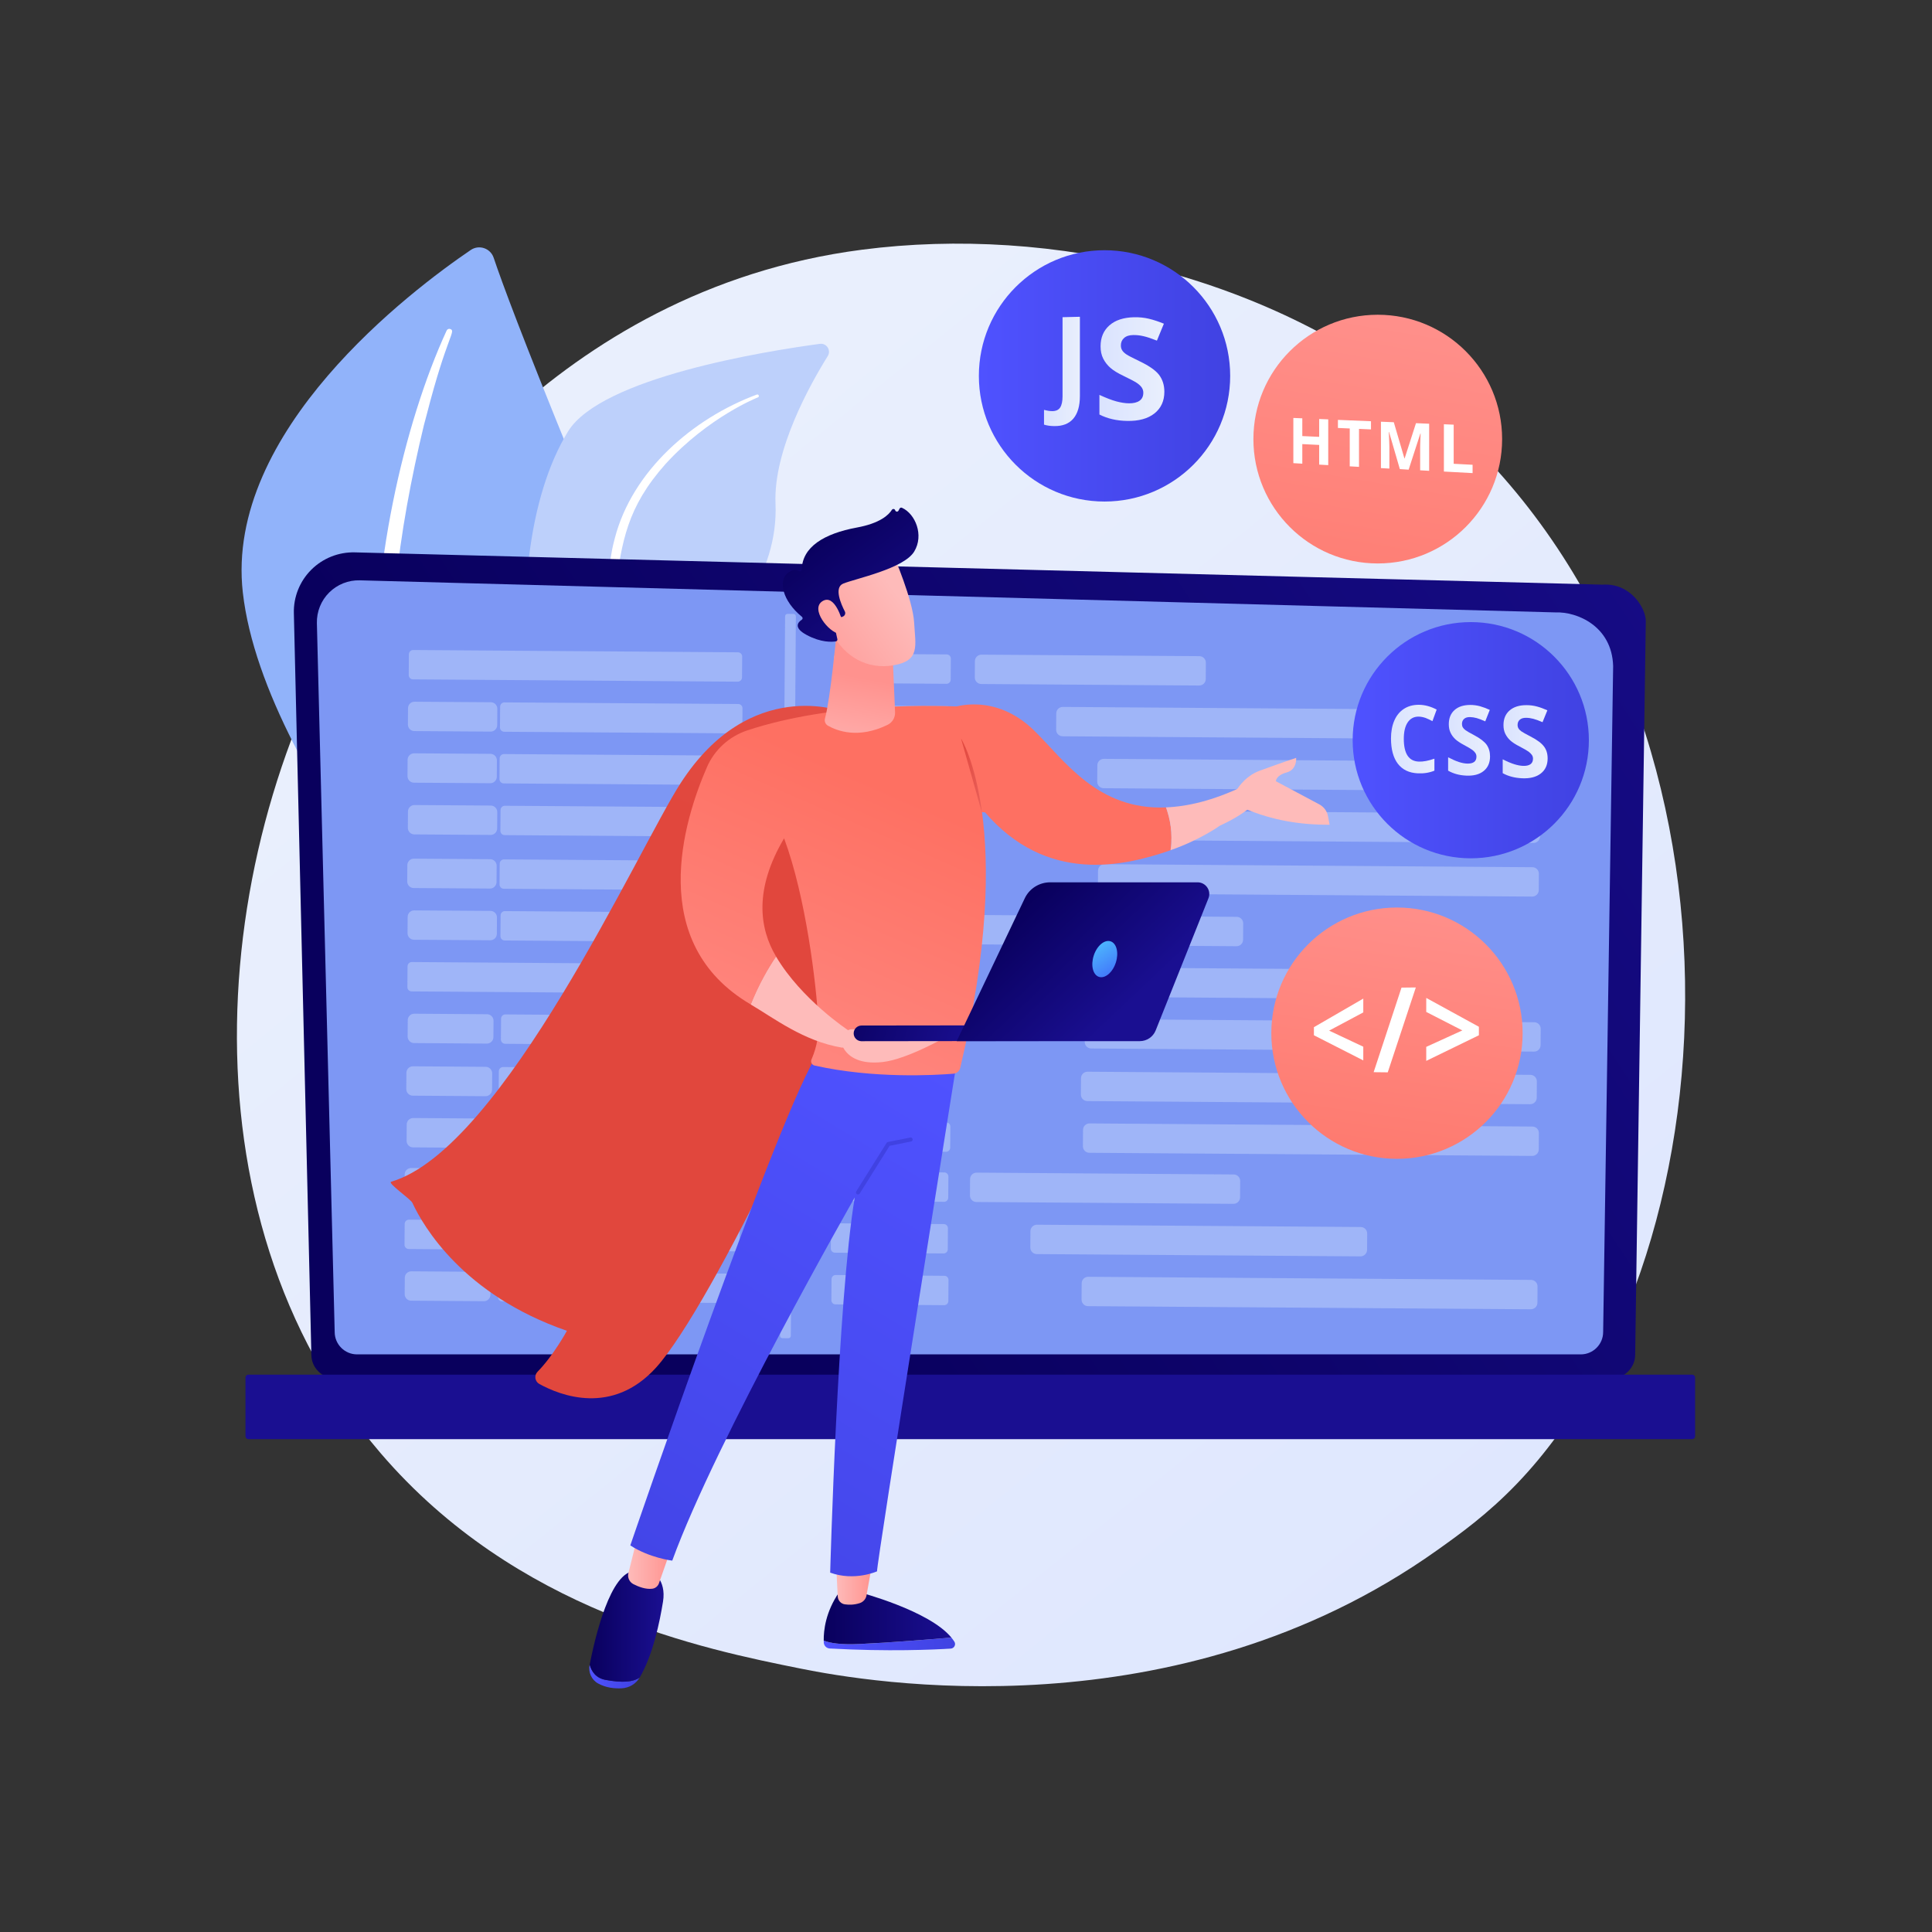 <?xml version="1.0" encoding="utf-8"?>
<!-- Generator: Adobe Illustrator 25.2.1, SVG Export Plug-In . SVG Version: 6.00 Build 0)  -->
<svg version="1.1" xmlns="http://www.w3.org/2000/svg" xmlns:xlink="http://www.w3.org/1999/xlink" x="0px" y="0px"
	 viewBox="0 0 3710 3710" enable-background="new 0 0 3710 3710" xml:space="preserve">
<rect x="0" y="0" width="3710" height="3710" fill="#333333" stroke="none"/>
<g id="Background">
</g>
<g id="Illustration">
	<g>
		<linearGradient id="SVGID_1_" gradientUnits="userSpaceOnUse" x1="3588.721" y1="4063.538" x2="1115.368" y2="991.789">
			<stop  offset="0" style="stop-color:#DAE3FE"/>
			<stop  offset="1" style="stop-color:#E9EFFD"/>
		</linearGradient>
		<path fill="url(#SVGID_1_)" d="M2913.6,2848.4c-57.1,59.6-111.1,98-153.8,128.4c-501.8,357-1095.6,252.9-1221.8,227.5
			c-186.4-37.5-546.6-110.1-807-413.7c-394-459.4-332.7-1183.2-27-1660.9c55.9-87.4,351.2-572.4,951.4-650.2
			c363.2-47.1,786.6,47.9,1093.2,302.6C3392.2,1316.7,3346.4,2396.7,2913.6,2848.4z"/>
		<g>
			<g>
				<path fill="#91B3FA" d="M977,1999.8c0,0-130-280.1-32.6-412.6c97.4-132.5,324.6-287.8,157-698.2
					C1003.2,648.7,963.8,542.1,948,495c-6.2-18.4-28.1-25.8-44.1-14.9c-113.3,77-472.7,347.4-437.6,657.7
					C507.9,1505.7,977,1999.8,977,1999.8z"/>
				<path fill="#FFFFFF" d="M857.7,634.7c-82.9,179.9-146.5,462-136.9,712.3c4.6,39.9,5.9,128.5,50.3,267.7
					c36.2,116.4,93.4,231.1,141.9,302.4c3.1,4.5,9.2,5.7,13.7,2.6c7.7-5.3,2.7-13.9,2.7-13.6c-74.6-125.4-139.6-293.7-165.9-459.6
					c-30.4-204.6,2.3-429.9,50.5-630l5.3-19.9c38.9-151.6,57-160.5,45.4-164.8C861.9,630.8,858.9,632.1,857.7,634.7z"/>
			</g>
			<g>
				<path fill="#BDD0FB" d="M1084.5,2097.1c-16,15.6,3.5-323.2-62.3-738.3c-31-195.6-7.9-406.3,68.8-530.6
					c63.9-103.4,379.3-153.9,483.3-167.9c13-1.8,22.2,12.4,15.2,23.5c-34.2,54.9-104.6,180.9-100.3,283.4
					c5.7,135.2-86.4,252.3-185,307.9c-98.5,55.6-150.4,95.4-147,280.8C1160.9,1741.4,1130.1,2052.9,1084.5,2097.1z"/>
				<path fill="#FFFFFF" d="M1453.3,757.7c-123.6,46-239.4,146.9-272.8,276.3l-3.1,12.3c-7.1,28.8-35.9,226.7-36.7,383.3
					c0,2,1.6,3.5,3.5,3.6c3.3,0,3.7-3.8,3.6-3.4c6.6-90.5,20.6-206.9,33.3-294.8c13.1-95.6,22.9-160.7,96.8-243.9
					c82.8-90.8,177.9-128.3,177.7-128.1c1.4-0.6,2.1-2.3,1.4-3.7C1456.3,757.8,1454.7,757.1,1453.3,757.7z"/>
			</g>
		</g>
		<g>
			<linearGradient id="SVGID_2_" gradientUnits="userSpaceOnUse" x1="1278.108" y1="2249.547" x2="3690.275" y2="652.884">
				<stop  offset="0" style="stop-color:#09005D"/>
				<stop  offset="1" style="stop-color:#1A0F91"/>
			</linearGradient>
			<path fill="url(#SVGID_2_)" d="M597.9,2601.4c0,24.9,20.4,45.3,45.3,45.3h2451.5c24.9,0,45.3-20.4,45.3-45.3l20.4-1408.8
				c0-24.9-29.3-73.5-83.1-69.9l-2395.8-62c-31.3-0.8-61.5,11.2-83.7,33.3c-22.2,22.1-34.3,52.3-33.5,83.5L597.9,2601.4z"/>
			<path fill="#7D97F4" d="M642.7,2557.9c0,23.6,19.3,42.9,42.9,42.9h2350c23.6,0,42.9-19.3,42.9-42.9l19.2-1278.9
				c-2.3-77-69.7-104.6-110.6-103l-2296.2-61.6c-22-0.6-43.2,7.9-58.8,23.4s-24.1,36.8-23.6,58.8L642.7,2557.9z"/>
			<linearGradient id="SVGID_3_" gradientUnits="userSpaceOnUse" x1="1863.213" y1="1707.035" x2="1863.213" y2="2305.2">
				<stop  offset="0" style="stop-color:#09005D"/>
				<stop  offset="1" style="stop-color:#1A0F91"/>
			</linearGradient>
			<path fill="url(#SVGID_3_)" d="M477.1,2763.6h2772.3c3.1,0,5.7-2.5,5.7-5.7v-112.5c0-3.1-2.5-5.7-5.7-5.7H477.1
				c-3.1,0-5.7,2.5-5.7,5.7V2758C471.4,2761.1,474,2763.6,477.1,2763.6z"/>
			<g>
				<path opacity="0.53" fill="#BDD0FB" d="M1416.6,1309l-623.5-4.4c-4.6,0-8.3-3.8-8.2-8.3l0.3-39.9c0-4.6,3.8-8.3,8.3-8.2
					l623.5,4.4c4.6,0,8.3,3.8,8.2,8.3l-0.3,39.9C1424.9,1305.4,1421.2,1309,1416.6,1309z"/>
				<path opacity="0.53" fill="#BDD0FB" d="M1817.6,1313.1l-208.7-1.5c-4.4,0-7.9-3.6-7.9-8l0.3-40.5c0-4.4,3.6-7.9,8-7.9l208.7,1.5
					c4.4,0,7.9,3.6,7.9,8l-0.3,40.5C1825.5,1309.6,1822,1313.1,1817.6,1313.1z"/>
				<path opacity="0.53" fill="#BDD0FB" d="M2302.7,1316.4l-418.3-2.9c-7,0-12.6-5.7-12.5-12.7l0.2-31.2c0-7,5.7-12.6,12.7-12.5
					l418.3,2.9c7,0,12.6,5.7,12.5,12.7l-0.2,31.2C2315.4,1310.9,2309.7,1316.5,2302.7,1316.4z"/>
				<path opacity="0.53" fill="#BDD0FB" d="M942.1,1404.9l-146.3-1c-7,0-12.6-5.7-12.5-12.7l0.2-31.2c0-7,5.7-12.6,12.7-12.5
					l146.3,1c7,0,12.6,5.7,12.5,12.7l-0.2,31.2C954.8,1399.3,949.1,1404.9,942.1,1404.9z"/>
				<path opacity="0.53" fill="#BDD0FB" d="M1417.2,1408.3l-448.9-3.1c-4.6,0-8.3-3.8-8.2-8.3l0.3-39.9c0-4.6,3.8-8.3,8.3-8.2
					l448.9,3.1c4.6,0,8.3,3.8,8.2,8.3l-0.3,39.9C1425.5,1404.7,1421.7,1408.3,1417.2,1408.3z"/>
				<path opacity="0.53" fill="#BDD0FB" d="M1818.7,1412.4l-208.7-1.5c-4.4,0-7.9-3.6-7.9-8l0.3-40.5c0-4.4,3.6-7.9,8-7.9l208.7,1.5
					c4.4,0,7.9,3.6,7.9,8l-0.3,40.5C1826.7,1408.9,1823.1,1412.4,1818.7,1412.4z"/>
				<path opacity="0.53" fill="#BDD0FB" d="M2665.1,1418.3l-624.5-4.4c-7,0-12.6-5.7-12.5-12.7l0.2-31.2c0-7,5.7-12.6,12.7-12.5
					l624.5,4.4c7,0,12.6,5.7,12.5,12.7l-0.2,31.2C2677.8,1412.7,2672.1,1418.3,2665.1,1418.3z"/>
				<path opacity="0.53" fill="#BDD0FB" d="M941.3,1504l-146.3-1c-7,0-12.6-5.7-12.5-12.7l0.2-31.2c0-7,5.7-12.6,12.7-12.5l146.3,1
					c7,0,12.6,5.7,12.5,12.7l-0.2,31.2C954,1498.5,948.3,1504.1,941.3,1504z"/>
				<path opacity="0.53" fill="#BDD0FB" d="M1416.3,1507.5l-448.9-3.1c-4.6,0-8.3-3.8-8.2-8.3l0.3-39.9c0-4.6,3.8-8.3,8.3-8.2
					l448.9,3.1c4.6,0,8.3,3.8,8.2,8.3l-0.3,39.9C1424.6,1503.8,1420.8,1507.5,1416.3,1507.5z"/>
				<path opacity="0.53" fill="#BDD0FB" d="M1817.8,1511.5l-208.7-1.5c-4.4,0-7.9-3.6-7.9-8l0.3-40.5c0-4.4,3.6-7.9,8-7.9l208.7,1.5
					c4.4,0,7.9,3.6,7.9,8l-0.3,40.5C1825.8,1508,1822.2,1511.5,1817.8,1511.5z"/>
				<path opacity="0.53" fill="#BDD0FB" d="M2940.9,1519.4l-821.4-5.8c-7,0-12.6-5.7-12.5-12.7l0.2-31.2c0-7,5.7-12.6,12.7-12.5
					l821.4,5.8c7,0,12.6,5.7,12.5,12.7l-0.2,31.2C2953.5,1513.8,2947.8,1519.4,2940.9,1519.4z"/>
				<path opacity="0.53" fill="#BDD0FB" d="M942,1603.3l-146.3-1c-7,0-12.6-5.7-12.5-12.7l0.2-31.2c0-7,5.7-12.6,12.7-12.5l146.3,1
					c7,0,12.6,5.7,12.5,12.7l-0.2,31.2C954.7,1597.8,949,1603.4,942,1603.3z"/>
				<path opacity="0.53" fill="#BDD0FB" d="M1418,1606.8l-448.9-3.1c-4.6,0-8.3-3.8-8.2-8.3l0.3-39.9c0-4.6,3.8-8.3,8.3-8.2
					l448.9,3.1c4.6,0,8.3,3.8,8.2,8.3l-0.3,39.9C1426.3,1603.1,1422.6,1606.8,1418,1606.8z"/>
				<path opacity="0.53" fill="#BDD0FB" d="M1818.9,1610.8l-208.7-1.5c-4.4,0-7.9-3.6-7.9-8l0.3-40.5c0-4.4,3.6-7.9,8-7.9l208.7,1.5
					c4.4,0,7.9,3.6,7.9,8l-0.3,40.5C1826.9,1607.3,1823.3,1610.8,1818.9,1610.8z"/>
				<path opacity="0.53" fill="#BDD0FB" d="M2944.6,1618.7l-821.4-5.8c-7,0-12.6-5.7-12.5-12.7l0.2-31.2c0-7,5.7-12.6,12.7-12.5
					l821.4,5.8c7,0,12.6,5.7,12.5,12.7l-0.2,31.2C2957.3,1613.1,2951.6,1618.7,2944.6,1618.7z"/>
				<path opacity="0.53" fill="#BDD0FB" d="M940.8,1706.3l-146.3-1c-7,0-12.6-5.7-12.5-12.7l0.2-31.2c0-7,5.7-12.6,12.7-12.5
					l146.3,1c7,0,12.6,5.7,12.5,12.7l-0.2,31.2C953.4,1700.8,947.7,1706.4,940.8,1706.3z"/>
				<path opacity="0.53" fill="#BDD0FB" d="M1416.4,1709.8l-448.9-3.1c-4.6,0-8.3-3.8-8.2-8.3l0.3-39.9c0-4.6,3.8-8.3,8.3-8.2
					l448.9,3.1c4.6,0,8.3,3.8,8.2,8.3l-0.3,39.9C1424.7,1706.1,1420.9,1709.8,1416.4,1709.8z"/>
				<path opacity="0.53" fill="#BDD0FB" d="M1817.5,1713.8l-208.7-1.5c-4.4,0-7.9-3.6-7.9-8l0.3-40.5c0-4.4,3.6-7.9,8-7.9l208.7,1.5
					c4.4,0,7.9,3.6,7.9,8l-0.3,40.5C1825.5,1710.3,1821.9,1713.8,1817.5,1713.8z"/>
				<path opacity="0.53" fill="#BDD0FB" d="M2942.2,1721.7l-821.4-5.8c-7,0-12.6-5.7-12.5-12.7l0.2-31.2c0-7,5.7-12.6,12.7-12.5
					l821.4,5.8c7,0,12.6,5.7,12.5,12.7l-0.2,31.2C2954.9,1716.1,2949.2,1721.7,2942.2,1721.7z"/>
				<path opacity="0.53" fill="#BDD0FB" d="M941.4,1805.6l-146.3-1c-7,0-12.6-5.7-12.5-12.7l0.2-31.2c0-7,5.7-12.6,12.7-12.5
					l146.3,1c7,0,12.6,5.7,12.5,12.7l-0.2,31.2C954.1,1800.1,948.4,1805.7,941.4,1805.6z"/>
				<path opacity="0.53" fill="#BDD0FB" d="M1418.1,1809.1l-448.9-3.1c-4.6,0-8.3-3.8-8.2-8.3l0.3-39.9c0-4.6,3.8-8.3,8.3-8.2
					l448.9,3.1c4.6,0,8.3,3.8,8.2,8.3l-0.3,39.9C1426.4,1805.4,1422.7,1809.1,1418.1,1809.1z"/>
				<path opacity="0.53" fill="#BDD0FB" d="M1818.6,1813.1l-208.7-1.5c-4.4,0-7.9-3.6-7.9-8l0.3-40.5c0-4.4,3.6-7.9,8-7.9l208.7,1.5
					c4.4,0,7.9,3.6,7.9,8l-0.3,40.5C1826.6,1809.6,1823,1813.1,1818.6,1813.1z"/>
				<path opacity="0.53" fill="#BDD0FB" d="M2374.4,1817l-493.5-3.5c-7,0-12.6-5.7-12.5-12.7l0.2-31.2c0-7,5.7-12.6,12.7-12.5
					l493.5,3.5c7,0,12.6,5.7,12.5,12.7l-0.2,31.2C2387.1,1811.4,2381.4,1817.1,2374.4,1817z"/>
				<path opacity="0.53" fill="#BDD0FB" d="M1417.5,1908.2l-627-4.4c-4.6,0-8.3-3.8-8.2-8.3l0.3-39.9c0-4.6,3.8-8.3,8.3-8.2l627,4.4
					c4.6,0,8.3,3.8,8.2,8.3l-0.3,39.9C1425.8,1904.6,1422.1,1908.3,1417.5,1908.2z"/>
				<path opacity="0.53" fill="#BDD0FB" d="M1817.8,1912.3l-208.7-1.5c-4.4,0-7.9-3.6-7.9-8l0.3-40.5c0-4.4,3.6-7.9,8-7.9l208.7,1.5
					c4.4,0,7.9,3.6,7.9,8l-0.3,40.5C1825.7,1908.8,1822.2,1912.3,1817.8,1912.3z"/>
				<path opacity="0.53" fill="#BDD0FB" d="M2618.6,1917.9l-621.5-4.4c-7,0-12.6-5.7-12.5-12.7l0.2-31.2c0-7,5.7-12.6,12.7-12.5
					l621.5,4.4c7,0,12.6,5.7,12.5,12.7l-0.2,31.2C2631.3,1912.3,2625.6,1917.9,2618.6,1917.9z"/>
				<path opacity="0.53" fill="#BDD0FB" d="M934.8,2004l-139.5-1c-7,0-12.6-5.7-12.5-12.7l0.2-31.2c0-7,5.7-12.6,12.7-12.5l139.5,1
					c7,0,12.6,5.7,12.5,12.7l-0.2,31.2C947.5,1998.5,941.8,2004.1,934.8,2004z"/>
				<path opacity="0.53" fill="#BDD0FB" d="M1419,2007.5l-448.9-3.1c-4.6,0-8.3-3.8-8.2-8.3l0.3-39.9c0-4.6,3.8-8.3,8.3-8.2
					l448.9,3.1c4.6,0,8.3,3.8,8.2,8.3l-0.3,39.9C1427.3,2003.9,1423.5,2007.6,1419,2007.5z"/>
				<path opacity="0.53" fill="#BDD0FB" d="M1818.9,2011.6l-208.7-1.5c-4.4,0-7.9-3.6-7.9-8l0.3-40.5c0-4.4,3.6-7.9,8-7.9l208.7,1.5
					c4.4,0,7.9,3.6,7.9,8l-0.3,40.5C1826.9,2008.1,1823.3,2011.6,1818.9,2011.6z"/>
				<path opacity="0.53" fill="#BDD0FB" d="M2945.7,2019.4l-850.2-6c-7,0-12.6-5.7-12.5-12.7l0.2-31.2c0-7,5.7-12.6,12.7-12.5
					l850.2,6c7,0,12.6,5.7,12.5,12.7l-0.2,31.2C2958.4,2013.9,2952.7,2019.5,2945.7,2019.4z"/>
				<path opacity="0.53" fill="#BDD0FB" d="M935.7,2300.3l-146.3-1c-7,0-12.6-5.7-12.5-12.7l0.2-31.2c0-7,5.7-12.6,12.7-12.5
					l146.3,1c7,0,12.6,5.7,12.5,12.7l-0.2,31.2C948.3,2294.8,942.6,2300.4,935.7,2300.3z"/>
				<path opacity="0.53" fill="#BDD0FB" d="M1412.6,2303.8l-448.9-3.1c-4.6,0-8.3-3.8-8.2-8.3l0.3-39.9c0-4.6,3.8-8.3,8.3-8.2
					l448.9,3.1c4.6,0,8.3,3.8,8.2,8.3l-0.3,39.9C1420.9,2300.1,1417.1,2303.8,1412.6,2303.8z"/>
				<path opacity="0.53" fill="#BDD0FB" d="M1812.9,2307.8l-208.7-1.5c-4.4,0-7.9-3.6-7.9-8l0.3-40.5c0-4.4,3.6-7.9,8-7.9l208.7,1.5
					c4.4,0,7.9,3.6,7.9,8l-0.3,40.5C1820.8,2304.3,1817.3,2307.9,1812.9,2307.8z"/>
				<path opacity="0.53" fill="#BDD0FB" d="M2368.6,2311.7l-493.5-3.5c-7,0-12.6-5.7-12.5-12.7l0.2-31.2c0-7,5.7-12.6,12.7-12.5
					l493.5,3.5c7,0,12.6,5.7,12.5,12.7l-0.2,31.2C2381.3,2306.1,2375.6,2311.8,2368.6,2311.7z"/>
				<path opacity="0.53" fill="#BDD0FB" d="M1412,2402.9l-627-4.4c-4.6,0-8.3-3.8-8.2-8.3l0.3-39.9c0-4.6,3.8-8.3,8.3-8.2l627,4.4
					c4.6,0,8.3,3.8,8.2,8.3l-0.3,39.9C1420.3,2399.3,1416.6,2403,1412,2402.9z"/>
				<path opacity="0.53" fill="#BDD0FB" d="M1812,2407l-208.7-1.5c-4.4,0-7.9-3.6-7.9-8l0.3-40.5c0-4.4,3.6-7.9,8-7.9l208.7,1.5
					c4.4,0,7.9,3.6,7.9,8l-0.3,40.5C1820,2403.5,1816.4,2407,1812,2407z"/>
				<path opacity="0.53" fill="#BDD0FB" d="M2612.5,2412.6l-621.5-4.4c-7,0-12.6-5.7-12.5-12.7l0.2-31.2c0-7,5.7-12.6,12.7-12.5
					l621.5,4.4c7,0,12.6,5.7,12.5,12.7l-0.2,31.2C2625.1,2407,2619.4,2412.6,2612.5,2412.6z"/>
				<path opacity="0.53" fill="#BDD0FB" d="M929.1,2498.7l-139.5-1c-7,0-12.6-5.7-12.5-12.7l0.2-31.2c0-7,5.7-12.6,12.7-12.5
					l139.5,1c7,0,12.6,5.7,12.5,12.7l-0.2,31.2C941.7,2493.2,936.1,2498.8,929.1,2498.7z"/>
				<path opacity="0.53" fill="#BDD0FB" d="M1413.4,2502.2l-448.9-3.1c-4.6,0-8.3-3.8-8.2-8.3l0.3-39.9c0-4.6,3.8-8.3,8.3-8.2
					l448.9,3.1c4.6,0,8.3,3.8,8.2,8.3l-0.3,39.9C1421.7,2498.6,1418,2502.3,1413.4,2502.2z"/>
				<path opacity="0.53" fill="#BDD0FB" d="M1813.1,2506.3l-208.7-1.5c-4.4,0-7.9-3.6-7.9-8l0.3-40.5c0-4.4,3.6-7.9,8-7.9l208.7,1.5
					c4.4,0,7.9,3.6,7.9,8l-0.3,40.5C1821.1,2502.8,1817.5,2506.3,1813.1,2506.3z"/>
				<path opacity="0.53" fill="#BDD0FB" d="M2939.6,2514.2l-850.2-6c-7,0-12.6-5.7-12.5-12.7l0.2-31.2c0-7,5.7-12.6,12.7-12.5
					l850.2,6c7,0,12.6,5.7,12.5,12.7l-0.2,31.2C2952.3,2508.6,2946.6,2514.2,2939.6,2514.2z"/>
				<path opacity="0.53" fill="#BDD0FB" d="M932.2,2105l-139.5-1c-7,0-12.6-5.7-12.5-12.7l0.2-31.2c0-7,5.7-12.6,12.7-12.5l139.5,1
					c7,0,12.6,5.7,12.5,12.7l-0.2,31.2C944.9,2099.4,939.2,2105.1,932.2,2105z"/>
				<path opacity="0.53" fill="#BDD0FB" d="M1414.7,2108.5l-448.9-3.1c-4.6,0-8.3-3.8-8.2-8.3l0.3-39.9c0-4.6,3.8-8.3,8.3-8.2
					l448.9,3.1c4.6,0,8.3,3.8,8.2,8.3l-0.3,39.9C1423,2104.8,1419.3,2108.5,1414.7,2108.5z"/>
				<path opacity="0.53" fill="#BDD0FB" d="M1815.6,2112.5l-208.7-1.5c-4.4,0-7.9-3.6-7.9-8l0.3-40.5c0-4.4,3.6-7.9,8-7.9l208.7,1.5
					c4.4,0,7.9,3.6,7.9,8l-0.3,40.5C1823.5,2109,1819.9,2112.5,1815.6,2112.5z"/>
				<path opacity="0.53" fill="#BDD0FB" d="M2938.3,2120.4l-850.2-6c-7,0-12.6-5.7-12.5-12.7l0.2-31.2c0-7,5.7-12.6,12.7-12.5
					l850.2,6c7,0,12.6,5.7,12.5,12.7l-0.2,31.2C2951,2114.8,2945.3,2120.4,2938.3,2120.4z"/>
				<path opacity="0.53" fill="#BDD0FB" d="M932.8,2204.3l-139.5-1c-7,0-12.6-5.7-12.5-12.7l0.2-31.2c0-7,5.7-12.6,12.7-12.5
					l139.5,1c7,0,12.6,5.7,12.5,12.7l-0.2,31.2C945.5,2198.7,939.8,2204.3,932.8,2204.3z"/>
				<path opacity="0.53" fill="#BDD0FB" d="M1416.4,2207.8l-448.9-3.1c-4.6,0-8.3-3.8-8.2-8.3l0.3-39.9c0-4.6,3.8-8.3,8.3-8.2
					l448.9,3.1c4.6,0,8.3,3.8,8.2,8.3l-0.3,39.9C1424.7,2204.1,1421,2207.8,1416.4,2207.8z"/>
				<path opacity="0.53" fill="#BDD0FB" d="M1816.7,2211.8l-208.7-1.5c-4.4,0-7.9-3.6-7.9-8l0.3-40.5c0-4.4,3.6-7.9,8-7.9l208.7,1.5
					c4.4,0,7.9,3.6,7.9,8l-0.3,40.5C1824.6,2208.3,1821.1,2211.8,1816.7,2211.8z"/>
				<path opacity="0.53" fill="#BDD0FB" d="M2942.2,2219.7l-850.2-6c-7,0-12.6-5.7-12.5-12.7l0.2-31.2c0-7,5.7-12.6,12.7-12.5
					l850.2,6c7,0,12.6,5.7,12.5,12.7l-0.2,31.2C2954.9,2214.1,2949.2,2219.7,2942.2,2219.7z"/>
				<path opacity="0.53" fill="#BDD0FB" d="M1513.9,2569.8l-11.4-0.1c-2.6,0-4.6-2.1-4.6-4.7l9.7-1381.6c0-2.6,2.1-4.6,4.7-4.6
					l11.4,0.1c2.6,0,4.6,2.1,4.6,4.7l-9.7,1381.6C1518.6,2567.7,1516.5,2569.8,1513.9,2569.8z"/>
			</g>
		</g>
		<g>
			<linearGradient id="SVGID_4_" gradientUnits="userSpaceOnUse" x1="2728.437" y1="1665.815" x2="2614.495" y2="2456.706">
				<stop  offset="0" style="stop-color:#FF928E"/>
				<stop  offset="1" style="stop-color:#FE7062"/>
			</linearGradient>
			<circle fill="url(#SVGID_4_)" cx="2682.6" cy="1984" r="241.3"/>
			<g>
				<path fill="#FFFFFF" d="M2617.9,2036.3l-94.8-48.3v-15.5l94.8-54.9v26.5l-65.6,35l65.6,30.9V2036.3z"/>
				<path fill="#FFFFFF" d="M2718.8,1896.2l-53.9,163l-27.1-0.3l53.5-162.4L2718.8,1896.2z"/>
				<path fill="#FFFFFF" d="M2738.8,2010.3l69.3-31.6l-69.3-35.5v-26.9l101.1,55.4v16.3l-101.1,49.2V2010.3z"/>
			</g>
		</g>
		<g>
			<linearGradient id="SVGID_5_" gradientUnits="userSpaceOnUse" x1="1879.756" y1="721.839" x2="2362.309" y2="721.839">
				<stop  offset="0" style="stop-color:#4F52FF"/>
				<stop  offset="1" style="stop-color:#4042E2"/>
			</linearGradient>
			<circle fill="url(#SVGID_5_)" cx="2121" cy="721.8" r="241.3"/>
			<g>
				<linearGradient id="SVGID_6_" gradientUnits="userSpaceOnUse" x1="2004.836" y1="713.259" x2="2073.654" y2="713.259">
					<stop  offset="0" style="stop-color:#DAE3FE"/>
					<stop  offset="1" style="stop-color:#E9EFFD"/>
				</linearGradient>
				<path fill="url(#SVGID_6_)" d="M2024.1,818.2c-7.4-0.1-13.8-1-19.3-2.8v-28.3c5.6,1.5,10.7,2.3,15.4,2.4
					c7.2,0.1,12.4-2.2,15.5-6.8c3.1-4.7,4.7-12,4.7-21.9V609.1l33.3-0.8v152.3c0,19-4.2,33.4-12.6,43.3
					C2052.7,813.7,2040.4,818.5,2024.1,818.2z"/>
				<linearGradient id="SVGID_7_" gradientUnits="userSpaceOnUse" x1="2111.156" y1="708.846" x2="2235.875" y2="708.846">
					<stop  offset="0" style="stop-color:#DAE3FE"/>
					<stop  offset="1" style="stop-color:#E9EFFD"/>
				</linearGradient>
				<path fill="url(#SVGID_7_)" d="M2235.9,752.3c0,17.7-6.4,31.6-19,41.6c-12.6,10-30.1,14.8-52.2,14.4
					c-20.3-0.3-38.1-4.4-53.5-12.3v-37.7c12.6,5.8,23.4,10,32.2,12.4c8.9,2.4,17,3.7,24.4,3.8c8.9,0.1,15.7-1.6,20.5-5
					c4.8-3.4,7.2-8.5,7.2-15.4c0-3.8-1.1-7.2-3.2-10.2c-2.1-3-5.2-5.8-9.3-8.6c-4.1-2.7-12.3-7.1-24.8-13.1
					c-11.6-5.5-20.3-10.8-26-15.9c-5.7-5-10.3-10.9-13.7-17.6c-3.4-6.7-5.1-14.5-5.1-23.5c0-16.9,5.6-30.3,16.9-40.3
					c11.3-10,27-15.2,47.2-15.7c10-0.2,19.5,0.7,28.7,2.9c9.2,2.2,18.8,5.4,28.8,9.5l-13.4,32.5c-10.4-4.1-18.9-7-25.7-8.5
					c-6.7-1.6-13.3-2.3-19.8-2.2c-7.7,0.1-13.5,2-17.6,5.7c-4.1,3.7-6.1,8.4-6.1,14.2c0,3.6,0.8,6.7,2.5,9.4
					c1.6,2.7,4.3,5.2,7.9,7.7c3.6,2.5,12.2,6.9,25.7,13.4c18,8.6,30.5,17.3,37.2,26C2232.5,728.8,2235.9,739.6,2235.9,752.3z"/>
			</g>
		</g>
		<g>
			<linearGradient id="SVGID_8_" gradientUnits="userSpaceOnUse" x1="2698.252" y1="536.424" x2="2530.69" y2="1514.986">
				<stop  offset="0" style="stop-color:#FF928E"/>
				<stop  offset="1" style="stop-color:#FE7062"/>
			</linearGradient>
			<circle fill="url(#SVGID_8_)" cx="2645.7" cy="843.2" r="238.8"/>
			<g>
				<path fill="#FFFFFF" d="M2550.6,893.2l-17.4-1v-37.8l-32.4-1.6v37.6l-17.2-1v-86.8l17.2,0.7v34.1l32.4,1.5v-34.3l17.4,0.7V893.2
					z"/>
				<path fill="#FFFFFF" d="M2609.7,896.5l-17.8-1v-72.7l-22.7-1v-15.5l63.5,2.6v15.7l-23-1V896.5z"/>
				<path fill="#FFFFFF" d="M2688.1,900.8l-20.7-71.2l-0.5,0c0.7,14.3,1.1,23.8,1.1,28.6v41.6l-16.2-0.9v-89.1l24.7,1l20.4,69.5
					l0.4,0l21.8-67.7l25.3,1.1v90.4l-17.3-1v-42.7c0-2,0-4.3,0.1-7c0.1-2.6,0.3-9.6,0.8-20.9l-0.5,0l-22.5,69.4L2688.1,900.8z"/>
				<path fill="#FFFFFF" d="M2772.7,905.5v-90.8l18.8,0.8v75.1l36.3,1.9v16L2772.7,905.5z"/>
			</g>
		</g>
		<g>
			<linearGradient id="SVGID_9_" gradientUnits="userSpaceOnUse" x1="2597.447" y1="1421.388" x2="3051.134" y2="1421.388">
				<stop  offset="0" style="stop-color:#4F52FF"/>
				<stop  offset="1" style="stop-color:#4042E2"/>
			</linearGradient>
			<circle fill="url(#SVGID_9_)" cx="2824.3" cy="1421.4" r="226.8"/>
			<g>
				<linearGradient id="SVGID_10_" gradientUnits="userSpaceOnUse" x1="2671.011" y1="1419.325" x2="2758.694" y2="1419.325">
					<stop  offset="0" style="stop-color:#DAE3FE"/>
					<stop  offset="1" style="stop-color:#E9EFFD"/>
				</linearGradient>
				<path fill="url(#SVGID_10_)" d="M2724.4,1376.1c-9.2-0.1-16.3,3.7-21.3,11.2c-5,7.5-7.4,18.1-7.4,31.7
					c0.1,28.3,9.6,42.8,28.9,43.5c8.2,0.3,18.1-1.5,29.9-5.6l0,23c-9.7,4-20.4,5.7-32.1,5.1c-16.7-0.8-29.4-7-38.2-18.5
					c-8.7-11.5-13-27.5-13.1-48.3c0-13.1,2.1-24.5,6.3-34.3c4.2-9.8,10.4-17.4,18.4-22.6c8.1-5.3,17.6-7.9,28.6-7.9
					c11.3,0,22.8,3.1,34.4,9.2l-8.1,22.2c-4.4-2.4-8.8-4.4-13.3-6.2C2732.9,1377.1,2728.6,1376.2,2724.4,1376.1z"/>
				<linearGradient id="SVGID_11_" gradientUnits="userSpaceOnUse" x1="2780.761" y1="1421.624" x2="2861.311" y2="1421.624">
					<stop  offset="0" style="stop-color:#DAE3FE"/>
					<stop  offset="1" style="stop-color:#E9EFFD"/>
				</linearGradient>
				<path fill="url(#SVGID_11_)" d="M2861.3,1452.6c0,12.1-4.1,21.4-12.3,28c-8.2,6.6-19.4,9.5-33.7,8.8
					c-13.1-0.6-24.6-3.8-34.5-9.5l0-25.7c8.1,4.2,15.1,7.3,20.8,9.1c5.7,1.8,11,2.9,15.7,3c5.7,0.2,10.2-0.8,13.3-3
					c3.1-2.2,4.6-5.7,4.6-10.4c0-2.6-0.7-4.9-2.1-7c-1.4-2.1-3.4-4.1-6-6c-2.6-2-8-5.1-16-9.4c-7.5-4-13.1-7.8-16.8-11.3
					c-3.7-3.6-6.7-7.6-8.9-12.3c-2.2-4.6-3.3-10-3.3-16.1c0-11.6,3.6-20.6,10.9-27.2c7.3-6.6,17.4-9.9,30.5-9.9
					c6.5,0,12.6,0.9,18.6,2.5c5.9,1.7,12.2,4,18.7,7l-8.7,22c-6.7-3-12.3-5.1-16.6-6.3c-4.4-1.2-8.6-1.8-12.8-1.9
					c-5,0-8.8,1.1-11.4,3.6c-2.6,2.4-3.9,5.6-3.9,9.6c0,2.5,0.5,4.6,1.6,6.5c1.1,1.9,2.8,3.7,5.1,5.4c2.3,1.8,7.9,5,16.6,9.6
					c11.7,6.2,19.7,12.4,24.1,18.5C2859.1,1436.4,2861.3,1443.8,2861.3,1452.6z"/>
				<linearGradient id="SVGID_12_" gradientUnits="userSpaceOnUse" x1="2885.573" y1="1424.275" x2="2971.902" y2="1424.275">
					<stop  offset="0" style="stop-color:#DAE3FE"/>
					<stop  offset="1" style="stop-color:#E9EFFD"/>
				</linearGradient>
				<path fill="url(#SVGID_12_)" d="M2971.9,1456.4c0,12.5-4.4,22.2-13.2,29c-8.7,6.8-20.8,9.8-36.2,9.1c-14-0.7-26.3-3.9-36.9-9.8
					l0-26.6c8.7,4.4,16.1,7.5,22.2,9.4c6.1,1.9,11.7,3,16.8,3.2c6.2,0.2,10.9-0.8,14.2-3.1c3.3-2.3,5-5.9,5-10.7
					c0-2.7-0.7-5.1-2.2-7.3c-1.5-2.1-3.6-4.2-6.4-6.3c-2.8-2-8.5-5.3-17.1-9.8c-8-4.1-14-8-18-11.7c-4-3.7-7.1-7.9-9.5-12.7
					c-2.4-4.8-3.5-10.4-3.5-16.7c0-12,3.9-21.3,11.7-28.1c7.8-6.8,18.7-10.3,32.7-10.2c6.9,0,13.5,0.9,19.9,2.6
					c6.4,1.7,13,4.2,20,7.3l-9.3,22.8c-7.2-3.1-13.1-5.3-17.8-6.5c-4.7-1.2-9.2-1.9-13.7-1.9c-5.3-0.1-9.4,1.2-12.2,3.7
					c-2.8,2.5-4.2,5.8-4.2,9.9c0,2.6,0.6,4.8,1.7,6.7c1.1,1.9,3,3.8,5.4,5.6c2.5,1.8,8.4,5.1,17.8,10c12.5,6.4,21.1,12.8,25.8,19.2
					C2969.6,1439.6,2971.9,1447.3,2971.9,1456.4z"/>
			</g>
		</g>
		<g>
			<linearGradient id="SVGID_13_" gradientUnits="userSpaceOnUse" x1="1431.602" y1="1616.524" x2="1873.943" y2="691.631">
				<stop  offset="0" style="stop-color:#E1473D"/>
				<stop  offset="1" style="stop-color:#E9605A"/>
			</linearGradient>
			<path fill="url(#SVGID_13_)" d="M1032.2,2634.2c-6.9,7-5.1,18.8,3.6,23.5c39.8,21.9,139.8,61.5,224.1-31.6
				c108-119.3,371-675.9,403.4-818.8c32.4-142.9,155.1-363.1,222.5-389.1c67.4-26-142.8-11.2-201.4-10.2c-58.5,1-100.7-28-65.9-41.3
				c0,0-178-69.5-311.5,137.2c-80.7,124.9-340.4,702.1-555.8,765.4c-8,2.3,37.2,33,40.7,40.5c20.7,44.6,96.9,176.6,296.7,245.7
				C1088.7,2555.5,1062.8,2603.1,1032.2,2634.2z"/>
			
				<linearGradient id="SVGID_14_" gradientUnits="userSpaceOnUse" x1="935.404" y1="3156.785" x2="1187.622" y2="3156.785" gradientTransform="matrix(1 0 0 1 646.411 0)">
				<stop  offset="0" style="stop-color:#4F52FF"/>
				<stop  offset="1" style="stop-color:#4042E2"/>
			</linearGradient>
			<path fill="url(#SVGID_14_)" d="M1826.9,3144.6c-43.2,3.7-118.2,9.8-177.3,12.4c-35.5,1.6-56-1.9-67.8-6.6c0,1.3,0.1,2.6,0.1,3.7
				c0.3,6.2,5.3,11.2,11.6,11.5c111.7,6.2,200.5,2.2,232.2,0.2c6.5-0.4,10.4-7.5,7.1-13.1C1831.1,3150,1829.1,3147.3,1826.9,3144.6z
				"/>
			
				<linearGradient id="SVGID_15_" gradientUnits="userSpaceOnUse" x1="935.39" y1="3107.354" x2="1180.5" y2="3107.354" gradientTransform="matrix(1 0 0 1 646.411 0)">
				<stop  offset="0" style="stop-color:#09005D"/>
				<stop  offset="1" style="stop-color:#1A0F91"/>
			</linearGradient>
			<path fill="url(#SVGID_15_)" d="M1649.6,3157c59.1-2.6,134.1-8.7,177.3-12.4c-42.5-52.1-177.3-87.2-177.3-87.2h-38.1
				c-26.2,37.8-30,73.7-29.7,93C1593.6,3155.1,1614.1,3158.6,1649.6,3157z"/>
			
				<linearGradient id="SVGID_16_" gradientUnits="userSpaceOnUse" x1="958.689" y1="3038.341" x2="1029.734" y2="3038.341" gradientTransform="matrix(1 0 0 1 646.411 0)">
				<stop  offset="0" style="stop-color:#FEBBBA"/>
				<stop  offset="1" style="stop-color:#FF928E"/>
			</linearGradient>
			<path fill="url(#SVGID_16_)" d="M1605.1,2995.2l3.6,70.5c0.4,7.6,6.1,14.1,13.8,15.1c7.6,1.1,17.8,1.2,28.6-2.4
				c6.6-2.2,11.6-7.8,12.8-14.6l12.3-68.6H1605.1z"/>
			<g>
				
					<linearGradient id="SVGID_17_" gradientUnits="userSpaceOnUse" x1="485.229" y1="3219.327" x2="581.883" y2="3219.327" gradientTransform="matrix(1 0 0 1 646.411 0)">
					<stop  offset="0" style="stop-color:#4F52FF"/>
					<stop  offset="1" style="stop-color:#4042E2"/>
				</linearGradient>
				<path fill="url(#SVGID_17_)" d="M1163.1,3225.9c-18.7-3.4-27.2-16-30.8-29.4c0,0.1,0,0.2-0.1,0.4c-2.8,14.2,3.6,28.9,16.4,35.9
					c15.4,8.5,32.3,9.9,45.4,9.2c14.1-0.7,27-8.3,34.1-20.3l0.1-0.2C1214.2,3230.5,1194.4,3231.6,1163.1,3225.9z"/>
				
					<linearGradient id="SVGID_18_" gradientUnits="userSpaceOnUse" x1="485.932" y1="3123.145" x2="627.801" y2="3123.145" gradientTransform="matrix(1 0 0 1 646.411 0)">
					<stop  offset="0" style="stop-color:#09005D"/>
					<stop  offset="1" style="stop-color:#1A0F91"/>
				</linearGradient>
				<path fill="url(#SVGID_18_)" d="M1251.5,3016.9h-31.4c-47.8-1.3-77.9,129.1-87.7,179.6c3.6,13.4,12,26,30.8,29.4
					c31.2,5.6,51.1,4.6,65.2-4.5c25.8-44,38.7-108.3,44.8-145.9C1280.1,3032.9,1251.5,3016.9,1251.5,3016.9z"/>
			</g>
			
				<linearGradient id="SVGID_19_" gradientUnits="userSpaceOnUse" x1="559.673" y1="3001.294" x2="644.579" y2="3001.294" gradientTransform="matrix(1 0 0 1 646.411 0)">
				<stop  offset="0" style="stop-color:#FEBBBA"/>
				<stop  offset="1" style="stop-color:#FF928E"/>
			</linearGradient>
			<path fill="url(#SVGID_19_)" d="M1224.1,2951.4l-17.4,69.4c-2.1,8.5,1.9,17.3,9.8,21.3c9.8,5,23.5,10.3,36.1,8.7
				c5.9-0.7,10.9-4.9,12.8-10.5l25.6-73L1224.1,2951.4z"/>
			
				<linearGradient id="SVGID_20_" gradientUnits="userSpaceOnUse" x1="1246.437" y1="2085.057" x2="521.538" y2="3272.512" gradientTransform="matrix(1 0 0 1 646.411 0)">
				<stop  offset="0" style="stop-color:#4F52FF"/>
				<stop  offset="1" style="stop-color:#4042E2"/>
			</linearGradient>
			<path fill="url(#SVGID_20_)" d="M1837.5,2037.9c0,0-155.8,974.1-153.3,979.5c0,0-43,19.6-90,2.5c0,0,14.1-520.8,47.1-720.4
				c0,0-266,465.5-350.4,697.4c0,0-44.1-5.3-80.5-29.3c0,0,286.4-837.8,362.8-949.4L1837.5,2037.9z"/>
			<linearGradient id="SVGID_21_" gradientUnits="userSpaceOnUse" x1="1811.807" y1="1034.743" x2="1761.542" y2="1567.562">
				<stop  offset="0" style="stop-color:#4F52FF"/>
				<stop  offset="1" style="stop-color:#4042E2"/>
			</linearGradient>
			<path fill="url(#SVGID_21_)" d="M1647.6,2293.7c-0.7,0-1.4-0.2-2.1-0.6c-1.8-1.1-2.4-3.5-1.2-5.4l58.2-93
				c0.6-0.9,1.5-1.5,2.5-1.7l42.9-8.6c2.1-0.4,4.1,0.9,4.6,3c0.4,2.1-0.9,4.1-3,4.6l-41.2,8.3l-57.4,91.6
				C1650.2,2293.1,1648.9,2293.7,1647.6,2293.7z"/>
			<linearGradient id="SVGID_22_" gradientUnits="userSpaceOnUse" x1="1708.49" y1="1515.934" x2="1371.707" y2="2285.005">
				<stop  offset="0" style="stop-color:#FE7062"/>
				<stop  offset="1" style="stop-color:#FF928E"/>
			</linearGradient>
			<path fill="url(#SVGID_22_)" d="M1894.8,1364.2c-10.5-3.6-21.5-5.8-32.6-6.4c-60.8-3.6-261.2-10.1-427,44.7
				c-34.9,11.5-63.2,37.3-77.7,70.7c-44.8,102.9-117.5,337.3,84.1,455.6c15.5-38.4,33.4-69.4,48.6-92.1
				c-32.5-54.8-42.1-129.5,15.5-226.9c42,113.4,61.7,278.9,65.8,352.1c1.4,24.1-2.9,48.2-12.3,70.4l-1,2.4c-2,4.8,0.8,10.2,5.9,11.4
				c113.5,25.5,231.5,18.6,266.8,15.7c6.3-0.5,11.5-5,13-11.1c55.2-232.5,55.3-391.1,41.8-491.4
				C1937.2,1571,2009,1403.7,1894.8,1364.2z"/>
			
				<linearGradient id="SVGID_23_" gradientUnits="userSpaceOnUse" x1="977.964" y1="1495.601" x2="1014.753" y2="1302.459" gradientTransform="matrix(1 0 0 1 646.411 0)">
				<stop  offset="0" style="stop-color:#FEBBBA"/>
				<stop  offset="1" style="stop-color:#FF928E"/>
			</linearGradient>
			<path fill="url(#SVGID_23_)" d="M1605.8,1222.3c0,0-11.5,121.4-21.6,157.3c-1.5,5.4,0.8,11.2,5.8,14
				c17.2,9.8,58.3,25.8,114.6-1.8c9.1-4.5,14.6-14,14.2-24l-5-117.3L1605.8,1222.3z"/>
			<g>
				
					<linearGradient id="SVGID_24_" gradientUnits="userSpaceOnUse" x1="1077.509" y1="1141.248" x2="867.607" y2="1301.855" gradientTransform="matrix(1 0 0 1 646.411 0)">
					<stop  offset="0" style="stop-color:#FEBBBA"/>
					<stop  offset="1" style="stop-color:#FF928E"/>
				</linearGradient>
				<path fill="url(#SVGID_24_)" d="M1716.2,1067c0,0,36.7,84.3,39.2,128.6c2.5,44.3,12,73-39.2,81.9
					c-51.2,8.9-94.3-16.6-117.7-60.7c0,0-36.6-68-28.4-95.8C1578.4,1093.2,1716.2,1067,1716.2,1067z"/>
				
					<linearGradient id="SVGID_25_" gradientUnits="userSpaceOnUse" x1="929.747" y1="1014.082" x2="1125.238" y2="1265.776" gradientTransform="matrix(1 0 0 1 646.411 0)">
					<stop  offset="0" style="stop-color:#09005D"/>
					<stop  offset="1" style="stop-color:#1A0F91"/>
				</linearGradient>
				<path fill="url(#SVGID_25_)" d="M1616,1185.1l2.9-1.3c3.7-1.6,5.3-6.1,3.4-9.7c-7.2-13.9-21.3-45.9-3.1-53.4
					c23.4-9.6,116.2-28.5,136.3-61.5c19.2-31.6,2.2-72.5-23.4-84.1c-1.7-0.8-3.7-0.2-4.6,1.5l-2.1,4c-1.5,2.8-5.5,2.3-6.4-0.7v0
					c-0.8-2.9-4.7-3.4-6.3-0.9c-6.2,9.9-22.8,25.8-67.2,34c-63.2,11.7-104.9,37.2-105.9,80.8c-0.1,2.8-3,4.3-5.4,2.9
					c-4.7-2.8-12.1-4.2-22.1,4.2c-17.3,14.6-10.2,52.4,27.8,83.5c1.8,1.5,1.8,4.3-0.2,5.6c-6.9,4.5-17.2,15.2,9.5,29.4
					c27.5,14.7,48.1,13.5,56,12.2c2-0.3,3.2-2.2,2.8-4.2l-8.5-38.4c-0.5-2.2,1.2-4.2,3.4-4.2H1616z"/>
				
					<linearGradient id="SVGID_26_" gradientUnits="userSpaceOnUse" x1="1051.474" y1="1107.22" x2="841.571" y2="1267.828" gradientTransform="matrix(1 0 0 1 646.411 0)">
					<stop  offset="0" style="stop-color:#FEBBBA"/>
					<stop  offset="1" style="stop-color:#FF928E"/>
				</linearGradient>
				<path fill="url(#SVGID_26_)" d="M1617.6,1193.2c0,0-14-53.9-38.2-38.8c-24.2,15.1,12.5,60.4,32,62.4L1617.6,1193.2z"/>
			</g>
			
				<linearGradient id="SVGID_27_" gradientUnits="userSpaceOnUse" x1="1211.639" y1="1191.82" x2="1437.836" y2="478.044" gradientTransform="matrix(1 0 0 1 646.411 0)">
				<stop  offset="0" style="stop-color:#FEBBBA"/>
				<stop  offset="1" style="stop-color:#FF928E"/>
			</linearGradient>
			<path fill="url(#SVGID_27_)" d="M1616.6,2011.7l165.7-3.6c0,0-144.5-40.8-153.5-29.7c0,0-89.6-58.8-138.6-141.6
				c-15.3,22.7-33.2,53.6-48.6,92.1C1485.6,1954.7,1543.3,1999.5,1616.6,2011.7z"/>
			
				<linearGradient id="SVGID_28_" gradientUnits="userSpaceOnUse" x1="-540.211" y1="-10631.962" x2="-314.014" y2="-11345.738" gradientTransform="matrix(-1 0 0 1 -2825.471 0)">
				<stop  offset="0" style="stop-color:#FEBBBA"/>
				<stop  offset="1" style="stop-color:#FF928E"/>
			</linearGradient>
			<path fill="url(#SVGID_28_)" d="M1611.9,1983c0,0-3.4,66,83.2,56.4c47.1-5.2,123.1-49.1,123.1-49.1S1620.1,1989.8,1611.9,1983z"
				/>
			<g>
				
					<linearGradient id="SVGID_29_" gradientUnits="userSpaceOnUse" x1="1193.813" y1="2025.787" x2="920.133" y2="2100.796" gradientTransform="matrix(-0.999 -4.940000e-02 -4.940000e-02 0.999 2888.545 -55.033)">
					<stop  offset="0" style="stop-color:#09005D"/>
					<stop  offset="1" style="stop-color:#1A0F91"/>
				</linearGradient>
				<path fill="url(#SVGID_29_)" d="M1653.7,1999.4c0.3,0,0.5,0,0.8,0l339.7-0.4c8.4,0,15.2-6.7,15.2-15.1c0-8.3-6.8-15.2-15.2-15
					l-339.7,0.4c-8.4,0-15.2,6.7-15.2,15.1C1639.3,1992.5,1645.7,1999,1653.7,1999.4z"/>
				
					<linearGradient id="SVGID_30_" gradientUnits="userSpaceOnUse" x1="879.849" y1="1734.709" x2="686.802" y2="1938.748" gradientTransform="matrix(-1 0 0 1 2847.076 0)">
					<stop  offset="0" style="stop-color:#09005D"/>
					<stop  offset="1" style="stop-color:#1A0F91"/>
				</linearGradient>
				<path fill="url(#SVGID_30_)" d="M2299.6,1694.3h-282.9c-20.9,0-39.9,11.9-48.8,30.6l-130.8,274.4h351.6
					c13.4,0,25.5-8.1,30.5-20.5l101.4-253.9C2326.4,1710.2,2315.5,1694.3,2299.6,1694.3z"/>
				
					<linearGradient id="SVGID_31_" gradientUnits="userSpaceOnUse" x1="762.789" y1="1785.706" x2="675.526" y2="1917.115" gradientTransform="matrix(-1 0 0 1 2847.076 0)">
					<stop  offset="0" style="stop-color:#53D8FF"/>
					<stop  offset="1" style="stop-color:#3840F7"/>
				</linearGradient>
				<path fill="url(#SVGID_31_)" d="M2100.3,1835c-6.1,18.8-1.6,37.1,10.1,40.9c11.7,3.7,26.2-8.5,32.3-27.4
					c6.1-18.8,1.6-37.1-10.1-40.9C2120.9,1803.9,2106.4,1816.1,2100.3,1835z"/>
			</g>
			<g>
				<linearGradient id="SVGID_32_" gradientUnits="userSpaceOnUse" x1="1977.987" y1="1633.948" x2="1641.206" y2="2403.018">
					<stop  offset="0" style="stop-color:#FE7062"/>
					<stop  offset="1" style="stop-color:#FF928E"/>
				</linearGradient>
				<path fill="url(#SVGID_32_)" d="M2239,1550.5c-131.9,5.5-195.3-91-253-147.5c-76.2-74.6-156.8-44.2-156.8-44.2l61.3,200
					c119.1,139.3,267.2,105.2,357.3,73.9C2252.6,1600.1,2246.8,1571.8,2239,1550.5z"/>
				
					<linearGradient id="SVGID_33_" gradientUnits="userSpaceOnUse" x1="7915.952" y1="-2555.768" x2="8217.551" y2="-2691.487" gradientTransform="matrix(0.994 0.107 -0.107 0.994 3123.934 339.01)">
					<stop  offset="0" style="stop-color:#FEBBBA"/>
					<stop  offset="1" style="stop-color:#FF928E"/>
				</linearGradient>
				<path fill="url(#SVGID_33_)" d="M2429.8,1492.7l-45.5,18.5c-55,25.9-103,37.5-145.3,39.2c7.9,21.3,13.6,49.7,8.8,82.2
					c57.3-19.9,94.9-47.2,94.9-47.2C2446.4,1537.9,2429.8,1492.7,2429.8,1492.7z"/>
			</g>
			
				<linearGradient id="SVGID_34_" gradientUnits="userSpaceOnUse" x1="7923.55" y1="-2539.976" x2="8225.162" y2="-2675.701" gradientTransform="matrix(0.994 0.107 -0.107 0.994 3123.934 339.01)">
				<stop  offset="0" style="stop-color:#FEBBBA"/>
				<stop  offset="1" style="stop-color:#FF928E"/>
			</linearGradient>
			<path fill="url(#SVGID_34_)" d="M2550.1,1567.1c-1.8-9.5-7.8-17.7-16.4-22.3l-83.6-44.6c0,0-0.1-11.3,20.5-16.8
				c20.6-5.5,18.4-28.1,18.4-28.1s-28.3,9.4-70,24.7c-23.8,8.7-38.7,27.1-47,41.2l19.3,32c52.1,22,106.3,31,161.9,30.5
				L2550.1,1567.1z"/>
			<linearGradient id="SVGID_35_" gradientUnits="userSpaceOnUse" x1="1845.523" y1="1489.617" x2="1885.809" y2="1489.617">
				<stop  offset="0" style="stop-color:#E1473D"/>
				<stop  offset="1" style="stop-color:#E9605A"/>
			</linearGradient>
			<path fill="url(#SVGID_35_)" d="M1845.5,1418.2c0,0,27,42.5,40.3,142.9L1845.5,1418.2z"/>
		</g>
	</g>
	<g>
	</g>
	<g>
	</g>
	<g>
	</g>
	<g>
	</g>
	<g>
	</g>
	<g>
	</g>
	<g>
	</g>
	<g>
	</g>
	<g>
	</g>
	<g>
	</g>
	<g>
	</g>
	<g>
	</g>
	<g>
	</g>
	<g>
	</g>
	<g>
	</g>
</g>
</svg>
